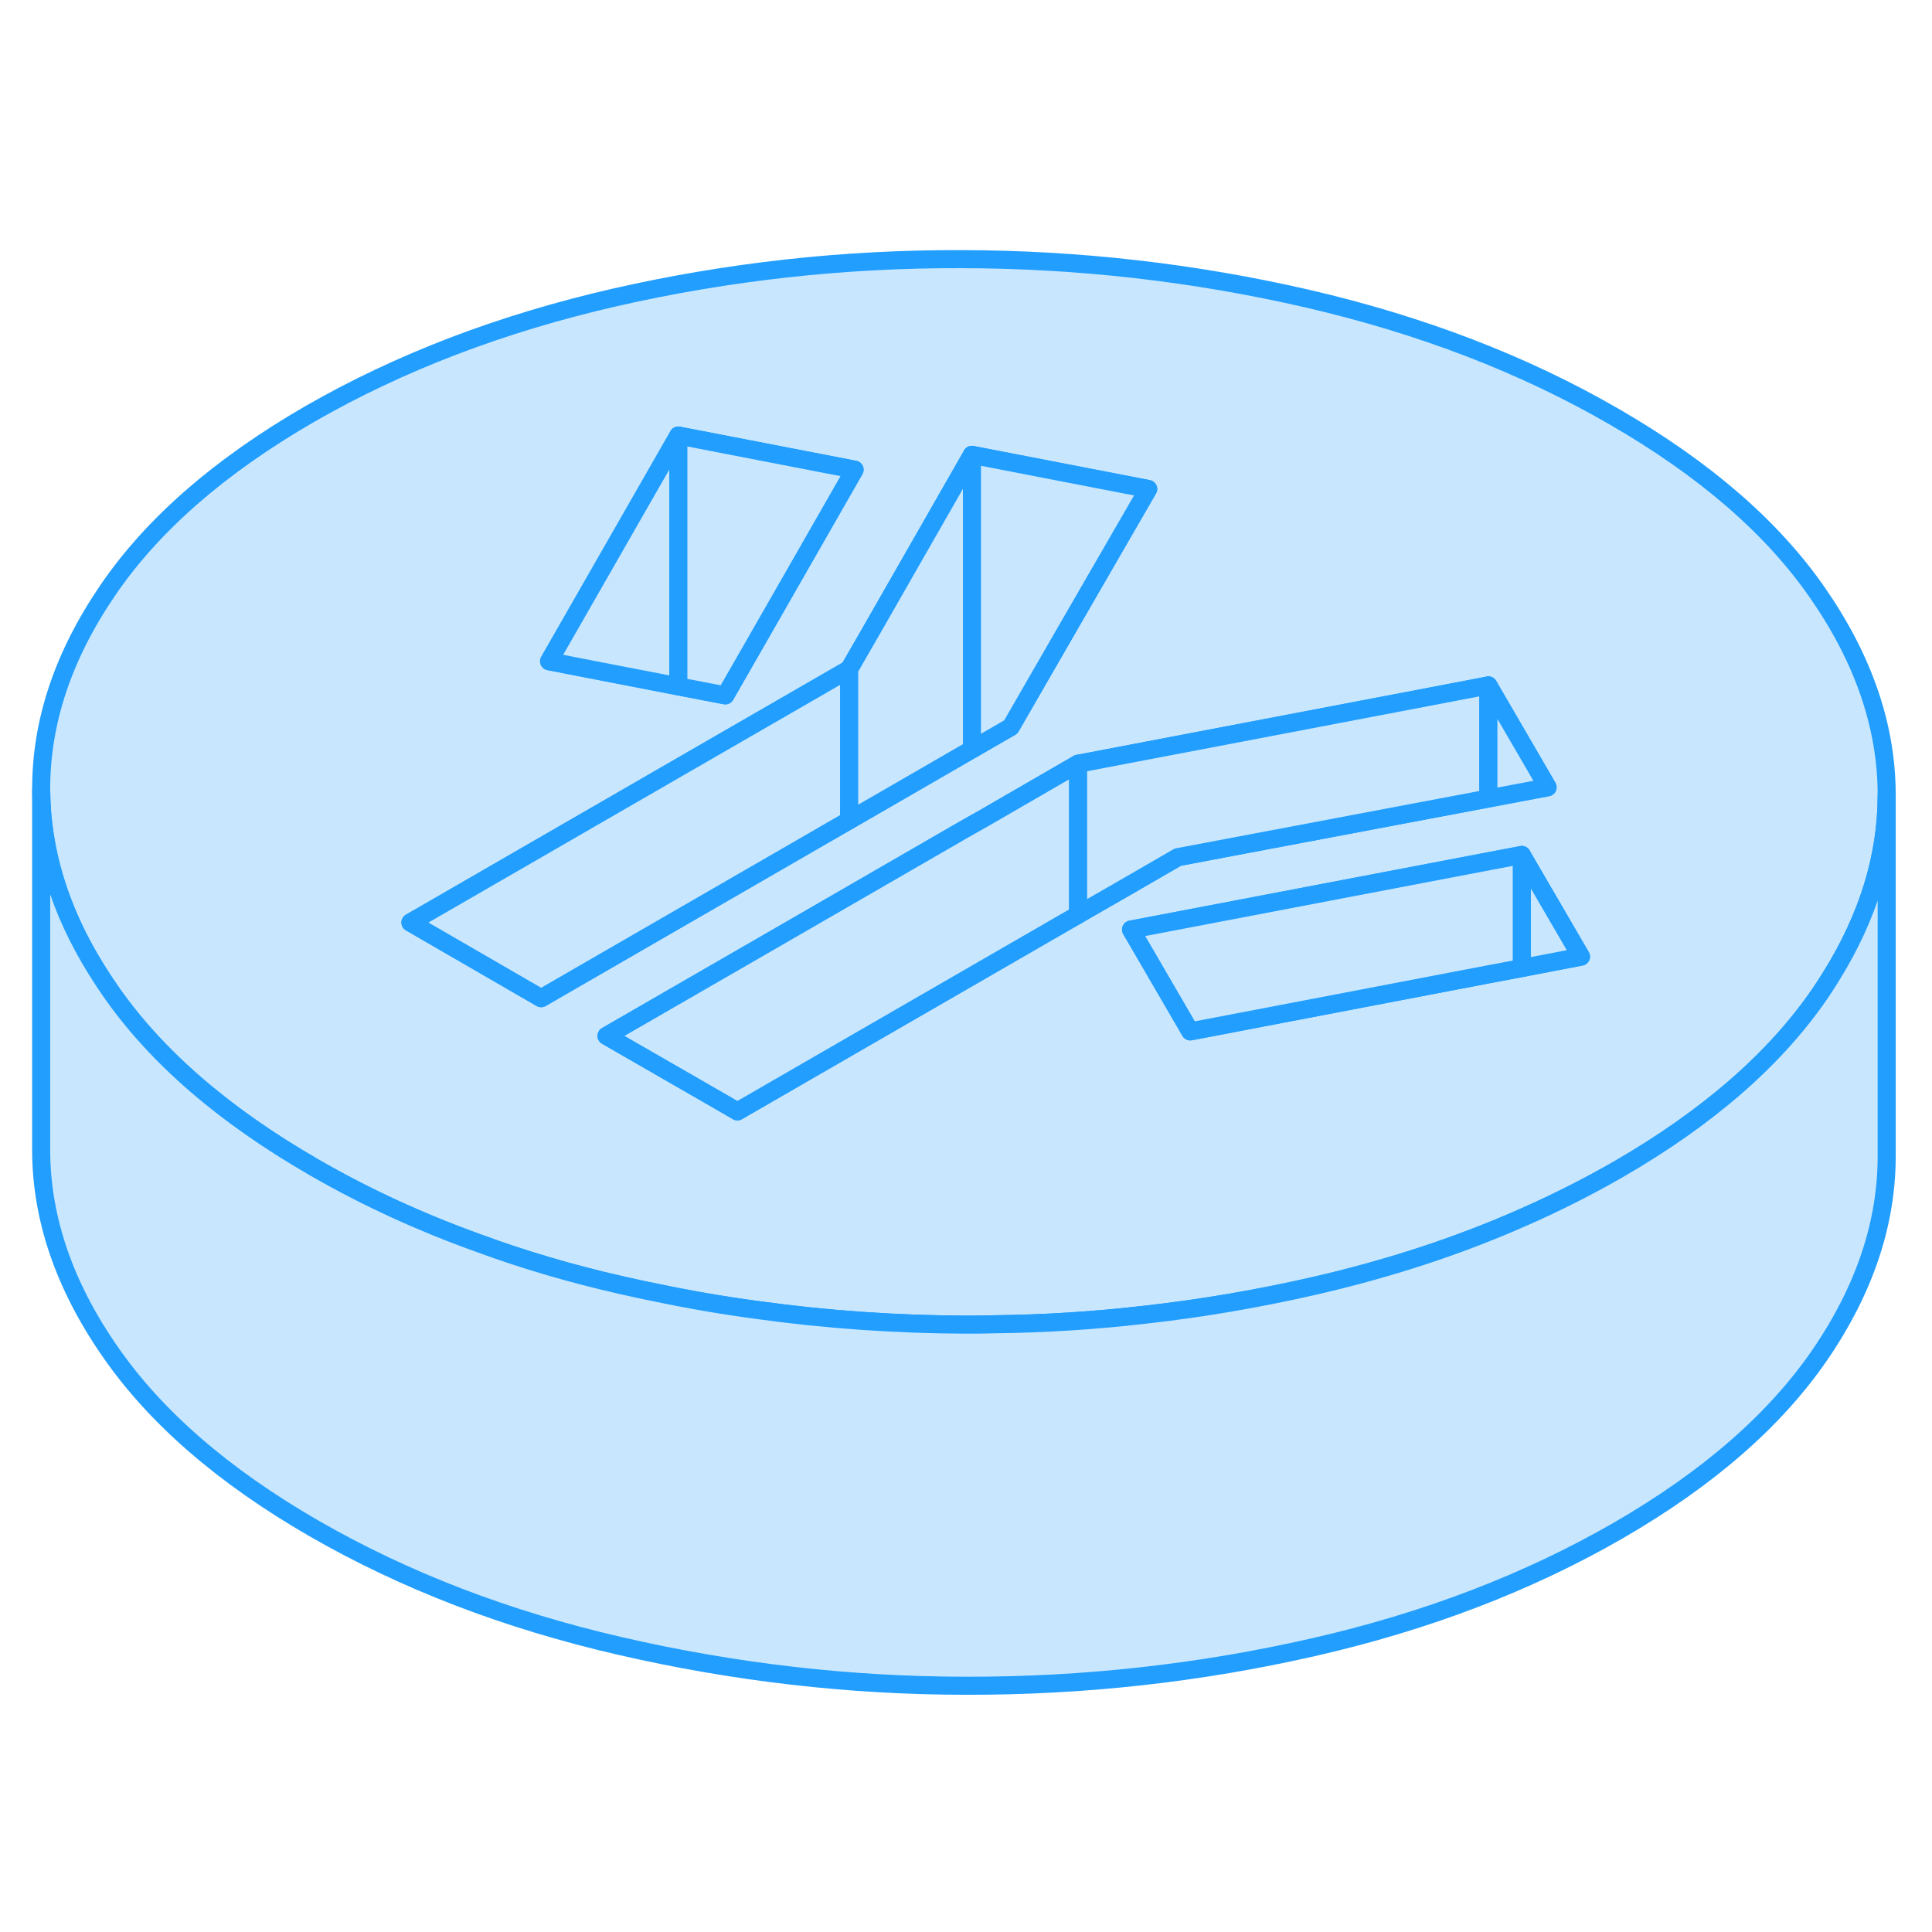 <svg width="48" height="48" viewBox="0 0 107 84" fill="#c8e7ff" xmlns="http://www.w3.org/2000/svg" stroke-width="1px" stroke-linecap="round" stroke-linejoin="round"><path d="M100.68 21.362C98.17 17.722 94.4 14.462 89.39 11.572C84.38 8.672 78.72 6.502 72.42 5.042C66.13 3.592 59.73 2.862 53.221 2.852C46.721 2.832 40.331 3.542 34.05 4.972C27.77 6.412 22.14 8.562 17.15 11.432C12.17 14.312 8.44 17.562 5.97 21.192C3.49 24.822 2.261 28.512 2.281 32.262C2.301 35.612 3.31 38.932 5.33 42.182C5.57 42.572 5.82 42.952 6.09 43.342C8.6 46.982 12.37 50.252 17.38 53.142C20.23 54.792 23.3 56.202 26.57 57.372C29.04 58.282 31.64 59.042 34.35 59.662C35.02 59.812 35.68 59.962 36.35 60.092C38.21 60.482 40.07 60.802 41.94 61.052C45.77 61.582 49.641 61.852 53.541 61.862C54.05 61.862 54.55 61.862 55.06 61.842C57.87 61.812 60.66 61.632 63.42 61.312C66.55 60.962 69.65 60.432 72.721 59.732C76.871 58.782 80.74 57.522 84.33 55.932C86.16 55.132 87.92 54.242 89.61 53.272C94.6 50.392 98.32 47.142 100.801 43.522C101.021 43.192 101.24 42.862 101.44 42.532C103.47 39.252 104.49 35.922 104.49 32.532V32.442C104.47 28.692 103.2 25.002 100.68 21.362ZM37.57 12.622L47.33 14.512L42.16 23.542L40.17 27.012L37.57 26.512L32.1 25.452L30.41 25.122L37.57 12.622ZM29.971 43.782L22.73 39.592L37.57 31.022L47.031 25.562L48.52 22.972L53.83 13.692L63.59 15.582L59.261 23.072L55.98 28.762L53.83 30.002L47.031 33.932L46.35 34.322L31.77 42.742L29.971 43.782ZM59.7 39.162L40.84 50.052L40.05 49.592L33.59 45.872L33.761 45.772L44.4 39.632L47.031 38.112L53.4 34.432L54.48 33.822L59.7 30.802L79.4 27.042L82.43 26.462L83.751 28.732L85.71 32.102L82.43 32.722L65.231 35.972L62.43 37.592L59.7 39.162ZM84.281 42.112L82.43 42.462L65.92 45.622L62.64 39.982L82.43 36.202L84.281 35.852L87.56 41.482L84.281 42.112Z" stroke="#229EFF" stroke-linejoin="round"/><path d="M37.57 12.622V26.512L32.1 25.452L30.41 25.122L37.57 12.622Z" stroke="#229EFF" stroke-linejoin="round"/><path d="M47.33 14.512L42.16 23.542L40.17 27.012L37.57 26.512V12.622L47.33 14.512Z" stroke="#229EFF" stroke-linejoin="round"/><path d="M47.031 25.562V33.933L46.35 34.322L31.77 42.743L29.971 43.783L22.73 39.593L37.57 31.023L47.031 25.562Z" stroke="#229EFF" stroke-linejoin="round"/><path d="M53.83 13.692V30.002L47.03 33.932V25.562L48.52 22.972L53.83 13.692Z" stroke="#229EFF" stroke-linejoin="round"/><path d="M63.59 15.582L59.26 23.072L55.98 28.762L53.83 30.002V13.692L63.59 15.582Z" stroke="#229EFF" stroke-linejoin="round"/><path d="M82.43 26.462V32.722L65.23 35.972L62.43 37.592L59.7 39.162V30.802L79.4 27.042L82.43 26.462Z" stroke="#229EFF" stroke-linejoin="round"/><path d="M59.7 30.802V39.162L40.84 50.052L40.05 49.592L33.59 45.872L33.76 45.772L44.4 39.632L47.03 38.112L53.4 34.432L54.48 33.822L59.7 30.802Z" stroke="#229EFF" stroke-linejoin="round"/><path d="M85.711 32.102L82.431 32.722V26.462L83.751 28.732L85.711 32.102Z" stroke="#229EFF" stroke-linejoin="round"/><path d="M87.56 41.482L84.28 42.112V35.852L87.56 41.482Z" stroke="#229EFF" stroke-linejoin="round"/><path d="M84.281 35.852V42.112L82.431 42.462L65.921 45.622L62.641 39.982L82.431 36.202L84.281 35.852Z" stroke="#229EFF" stroke-linejoin="round"/><path d="M104.49 32.532V52.442C104.51 56.202 103.28 59.892 100.8 63.522C98.32 67.142 94.6 70.392 89.61 73.272C84.63 76.142 79 78.302 72.72 79.732C66.44 81.162 60.05 81.872 53.54 81.862C47.04 81.862 40.64 81.112 34.35 79.662C28.05 78.212 22.39 76.032 17.38 73.142C12.37 70.252 8.6 66.982 6.09 63.342C3.57 59.712 2.3 56.012 2.28 52.262V32.262C2.3 35.612 3.31 38.932 5.33 42.182C5.57 42.572 5.82 42.952 6.09 43.342C8.6 46.982 12.37 50.252 17.38 53.142C20.23 54.792 23.3 56.202 26.57 57.372C29.04 58.282 31.64 59.042 34.35 59.662C35.02 59.812 35.68 59.962 36.35 60.092C38.21 60.482 40.07 60.801 41.94 61.051C45.77 61.581 49.64 61.852 53.54 61.862C54.05 61.862 54.55 61.862 55.06 61.842C57.87 61.812 60.66 61.632 63.42 61.312C66.55 60.962 69.65 60.432 72.72 59.732C76.87 58.782 80.74 57.522 84.33 55.932C86.16 55.132 87.92 54.242 89.61 53.272C94.6 50.392 98.32 47.142 100.8 43.522C101.02 43.192 101.24 42.862 101.44 42.532C103.47 39.252 104.49 35.922 104.49 32.532Z" stroke="#229EFF" stroke-linejoin="round"/></svg>